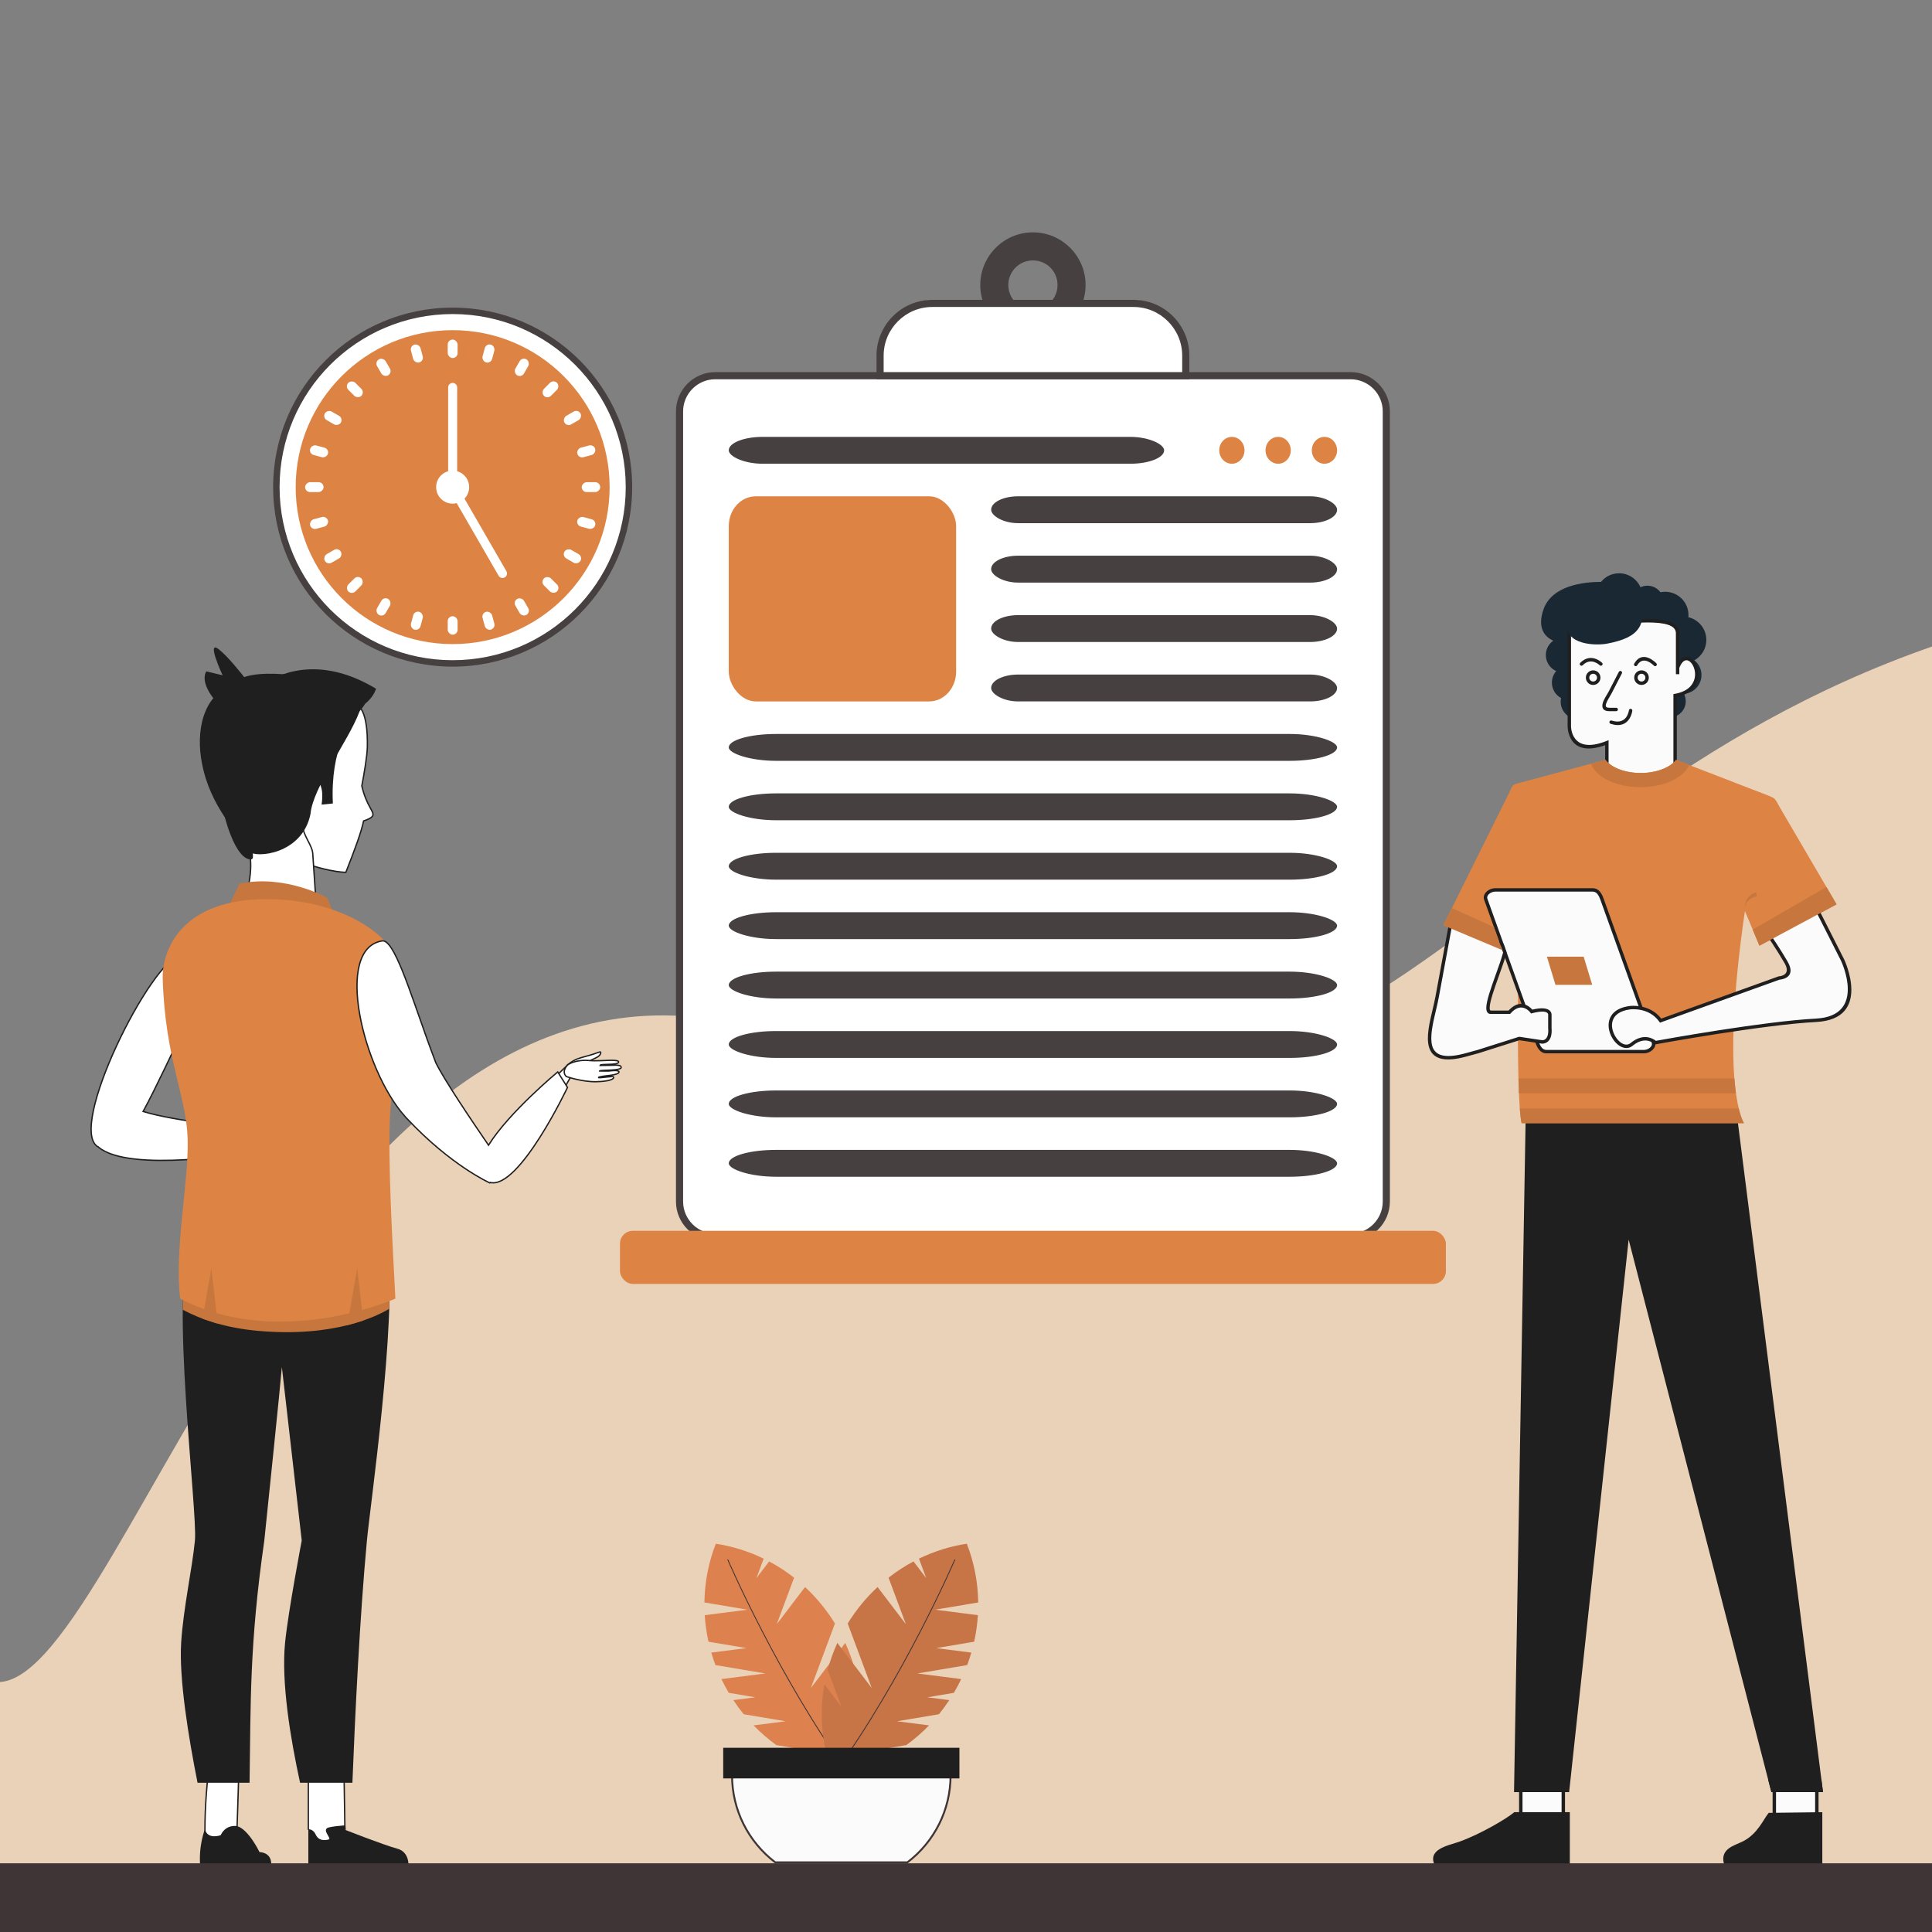 <?xml version="1.0" encoding="UTF-8"?>
<!DOCTYPE svg PUBLIC "-//W3C//DTD SVG 1.1//EN" "http://www.w3.org/Graphics/SVG/1.1/DTD/svg11.dtd">
<!-- Creator: CorelDRAW -->
<svg xmlns="http://www.w3.org/2000/svg" xml:space="preserve" width="10in" height="10in" version="1.1" style="shape-rendering:geometricPrecision; text-rendering:geometricPrecision; image-rendering:optimizeQuality; fill-rule:evenodd; clip-rule:evenodd"
viewBox="0 0 10000 10000"
 xmlns:xlink="http://www.w3.org/1999/xlink"
 xmlns:xodm="http://www.corel.com/coreldraw/odm/2003">
 <rect x="0" y="0" width="10000" height="10000" fill="#808080" stroke="none"/>
 <defs>
  <style type="text/css">
   <![CDATA[
    .str0 {stroke:#201F1F;stroke-width:6.94;stroke-miterlimit:2.613}
    .fil0 {fill:none}
    .fil5 {fill:#192832}
    .fil4 {fill:#201F1F}
    .fil9 {fill:#3F3436}
    .fil15 {fill:#464041}
    .fil10 {fill:#C77447}
    .fil7 {fill:#C7773D}
    .fil8 {fill:#DD814F}
    .fil6 {fill:#DD8444}
    .fil14 {fill:#E2E6F4}
    .fil1 {fill:#EAD2B8}
    .fil2 {fill:#FBFBFB}
    .fil12 {fill:white}
    .fil3 {fill:#201F1F;fill-rule:nonzero}
    .fil11 {fill:#3F3436;fill-rule:nonzero}
    .fil13 {fill:#464041;fill-rule:nonzero}
   ]]>
  </style>
 </defs>
 <g id="Layer_x0020_1">
  <g id="_992192576">
   <rect class="fil0" width="10000" height="10000"/>
   <g>
    <path class="fil1" d="M10000 3346.48c-2523.22,880.69 -2889.82,3053.44 -5982.56,2010.64 -2345.89,-790.98 -3348.21,3304.32 -4017.44,3349.04l0 1293.84 10000 0 0 -6653.52z"/>
    <rect class="fil2" x="9183.86" y="9239.23" width="220.05" height="156.75"/>
    <path class="fil3" d="M9403.91 9404.83l-220.05 0 -8.86 0 0 -8.86 0 -156.75 0 -8.86 8.86 0 220.05 0 8.86 0 0 8.86 0 156.75 0 8.86 -8.86 0zm-211.19 -17.72l202.33 0 0 -139.04 -202.33 0 0 139.04z"/>
    <rect class="fil2" x="7871.59" y="9249.53" width="220.05" height="156.75"/>
    <path class="fil3" d="M8091.64 9415.14l-220.05 0 -8.86 0 0 -8.86 0 -156.75 0 -8.86 8.86 0 220.05 0 8.86 0 0 8.86 0 156.75 0 8.86 -8.86 0zm-211.2 -17.72l202.34 0 0 -139.04 -202.34 0 0 139.04z"/>
    <polygon class="fil4" points="7836.6,9275.95 7898.58,5681.13 8978.8,5681.13 9435.84,9275.95 9168.72,9275.95 8429.83,6416.04 8121.85,9275.95 "/>
    <polygon class="fil4" points="9427.58,9210.96 9435.84,9275.95 9168.72,9275.95 9151.93,9210.96 "/>
    <path class="fil5" d="M8286.88 3011.83c22.13,-27.18 55.86,-44.55 93.65,-44.55 49.46,0 91.96,29.76 110.61,72.34 10.89,-5.17 23.08,-8.07 35.94,-8.07 27.56,0 52.02,13.3 67.31,33.83 7.88,-1.62 16.04,-2.47 24.41,-2.47 66.65,0 120.7,54.04 120.7,120.7 0,3.72 -0.18,7.41 -0.51,11.04 53.3,12.53 92.99,60.38 92.99,117.5 0,45.38 -25.06,84.91 -62.08,105.52 22.53,17.8 36.99,45.36 36.99,76.3 0,51.57 -40.16,93.74 -90.91,96.98 6,11.56 9.4,24.69 9.4,38.61 0,46.31 -37.54,83.86 -83.86,83.86 -17.11,0 -33.03,-5.14 -46.3,-13.94 -1.3,37.42 -24.64,67.23 -53.23,67.23 -5.33,0 -10.48,-1.04 -15.33,-2.96 -13.99,32.19 -46.07,54.69 -83.41,54.69 -40.05,0 -74.06,-25.9 -86.17,-61.87 -16.35,24.09 -43.97,39.93 -75.28,39.93 -45.35,0 -82.94,-33.2 -89.79,-76.62 -7.37,1.93 -15.09,2.95 -23.06,2.95 -50.21,0 -90.91,-40.7 -90.91,-90.91 0,-6.48 0.68,-12.8 1.97,-18.89 -28.26,-15.42 -47.43,-45.4 -47.43,-79.86 0,-22.84 8.43,-43.71 22.33,-59.68 -31.65,-14.22 -53.68,-46.02 -53.68,-82.96 0,-30.74 15.26,-57.93 38.63,-74.38 -47.85,-21.46 -82.53,-69.16 -51.18,-160.74 43.16,-126.07 209.73,-143.51 298.23,-143.55z"/>
    <path class="fil2" d="M8670.43 3996.73l0 -396.7c210.83,-37.49 70.06,-295.4 12.85,-144.55l0 34.22 0 -212.5c0,-122.34 -402.92,-32.12 -560.53,-32.12l0 513.94c0,0 -1.6,162.21 194.33,85.12l0 162.59 353.35 -10.01z"/>
    <path class="fil3" d="M8661.57 4040.04l0 -440 0 -7.41 7.33 -1.31c64.85,-11.53 94.1,-44.66 102.24,-79.08 5.87,-24.87 1.02,-50.43 -9.27,-69 -9.45,-17.08 -23.22,-27.93 -36.49,-25.5 -11.41,2.09 -23.29,13.81 -33.26,39.33l0 32.64 -17.72 0 0 -34.22 0 -178.28c0,-42.61 -62.01,-55.31 -145.72,-55.31 -70.65,0 -155.91,9.36 -234.08,17.94 -62.39,6.85 -120.33,13.21 -163.01,14.02l0 505.18c0,0.42 -1.5,149.19 182.26,76.89l12.07 -4.75 0 12.98 0 205.4 335.63 -9.51zm17.71 -432.7l0 441.28 0 8.58 -8.61 0.24 -353.35 10.01 -9.1 0.26 0 -9.08 0 -201.72c-195.93,70.47 -194.33,-97.39 -194.33,-97.87l0 -513.95 0 -8.86 8.86 0c42.8,0 103.87,-6.7 170,-13.96 78.81,-8.64 164.76,-18.08 235.95,-18.08 93.89,0 163.44,16.76 163.44,73.02l0 143.32c9.32,-11.91 19.65,-18.24 30.08,-20.15 21.42,-3.93 42.06,10.73 55.09,34.28 12.21,22.05 17.99,52.28 11.07,81.59 -9.27,39.2 -40.78,76.81 -109.08,91.08z"/>
    <path class="fil5" d="M8503.72 3097.92c0,0 -312.91,-66.02 -378.59,86.65 -65.69,152.66 128.42,158.98 191.86,147.16 179.09,-33.35 196.6,-100.44 186.74,-233.81z"/>
    <path class="fil6" d="M9026.85 5813.63c0,0 -128.31,-183.72 4.78,-1098.01l75.22 179.38 399.28 -214.1 -293.08 -500.73c-28.02,-47.89 -17.67,-45.87 -68.81,-65.63l-469.15 -181.26c-31.2,39.91 -101.27,67.74 -182.73,67.74 -81.61,0 -151.79,-27.93 -182.91,-67.96l-433.13 116.06c-55.91,14.95 -42.47,9.31 -68.04,60.82l-337.61 679.46 329.84 138.88 63.65 -219.89c0,0 -23.15,949.01 11.57,1105.24l1151.1 0z"/>
    <path class="fil7" d="M9089.87 4618.93c-0.22,0.03 -65.31,10.38 -58.25,96.7l0 0 0 0c-5.45,-66.6 61.34,-75.71 61.49,-75.73l-3.24 -20.96z"/>
    <path class="fil7" d="M8743.44 3959.69l-68.35 -26.41c-31.19,39.91 -101.27,67.74 -182.73,67.74 -81.61,0 -151.8,-27.93 -182.91,-67.96l-74.43 19.94c24.03,69.28 129.3,121.46 255.52,121.46 122.12,0 224.61,-48.84 252.91,-114.76z"/>
    <path class="fil2" d="M7738.74 4606.21l504.96 0c26.63,0 39.44,23.4 48.42,48.43l265.64 740.16c8.98,25.03 -21.83,48.43 -48.42,48.43l-504.96 0c-26.59,0 -39.44,-23.36 -48.43,-48.43l-265.64 -740.16c-8.99,-25.07 21.79,-48.43 48.43,-48.43z"/>
    <path class="fil3" d="M7738.74 4597.35l504.96 0c16.28,0 28.29,7.09 37.54,17.94 8.48,9.95 14.39,22.99 19.19,36.36l265.63 740.16c1.46,4.07 2.15,8.07 2.15,11.94 0,10.33 -4.62,19.9 -11.91,27.74 -6.77,7.28 -16.01,13.16 -25.89,16.71 -6.89,2.47 -14.12,3.86 -21.07,3.86l-504.96 0c-16.26,0 -28.26,-7.07 -37.52,-17.93 -8.48,-9.94 -14.41,-22.98 -19.2,-36.38l-265.64 -740.16 -0.03 0c-1.44,-4.04 -2.12,-8.04 -2.12,-11.97 0,-10.34 4.61,-19.9 11.9,-27.74 6.77,-7.29 15.99,-13.15 25.88,-16.69 6.9,-2.47 14.14,-3.86 21.1,-3.86zm504.96 17.72l-504.96 0c-5.04,0 -10.23,0.99 -15.15,2.75 -7.28,2.61 -14.02,6.86 -18.9,12.12 -4.35,4.69 -7.11,10.14 -7.11,15.7 0,1.96 0.34,3.98 1.07,6.02l-0.03 0.01 265.63 740.15c4.18,11.67 9.19,22.85 16.02,30.84 6.04,7.08 13.77,11.7 24.11,11.7l504.96 0c5.02,0 10.2,-0.99 15.11,-2.75 7.28,-2.61 14.02,-6.88 18.91,-12.14 4.37,-4.7 7.13,-10.15 7.13,-15.7 0,-2.01 -0.33,-4.03 -1.04,-6l-265.64 -740.16c-4.18,-11.64 -9.18,-22.83 -16,-30.83 -6.04,-7.09 -13.77,-11.71 -24.12,-11.71z"/>
    <path class="fil2" d="M7863.83 5375.14l118.47 17.94c0,0 46.12,3.65 39.79,-72.31l0 -68.72c0,0 3.62,-41.6 -94.03,-16.27 0,0 -50.63,-70.53 -115.73,3.62l-95.84 0c-50.47,0 43.3,-199.17 72.74,-309.15l-14.82 -41.3 -262.27 -126.98 -73.93 399.86c-26.32,142.3 -124.57,373.63 149.88,298.15 22.33,-6.14 42.85,-11.74 61.63,-16.83 8.8,-2.38 214.08,-68.03 214.1,-68.02z"/>
    <path class="fil3" d="M7865.15 5366.39l118.09 17.89c3.12,0.11 35.24,-0.29 30.04,-62.77l-0.04 -0.73 0 -68.72 0.04 -0.38c0,-0.08 2.87,-29.62 -83,-7.35l-5.78 1.5 -3.56 -4.82c-0.12,-0.17 -44.2,-61.58 -101.96,4.2l-2.67 3.05 -3.97 0 -95.84 0c-16.63,0 -23.51,-11.69 -23.51,-31.58 0,-35.45 24.31,-103.3 48.57,-171.01l0.03 0c14.66,-40.92 29.3,-81.8 38.41,-115.08l-12.65 -35.24 -248.61 -120.37 -71.82 388.45c-3.92,21.22 -9.24,43.63 -14.69,66.69 -15.44,65.25 -32.16,135.88 -19.31,182.6 12.91,46.94 58.48,70.23 172.89,38.77l32.15 -8.81 0 -0.04 29.48 -8.02c8.05,-2.18 159.1,-50.43 202.27,-64.22l11.49 -3.67 3.98 -0.35zm115.84 35.45l-116.51 -17.65 -9.48 3.02c-43.57,13.92 -195.94,62.6 -202.96,64.5l-29.49 8.02 -0.01 -0.04 -32.14 8.81c-127.28,35 -178.89,5.78 -194.54,-51.15 -14.07,-51.13 3.18,-123.95 19.11,-191.24 5.5,-23.24 10.85,-45.84 14.55,-65.86l73.93 -399.86 2.11 -11.4 10.41 5.04 262.27 126.98 4.46 4.98 14.82 41.3 0.24 5.26c-9.07,33.88 -24.33,76.46 -39.59,119.07l0.02 0.01c-23.73,66.26 -47.52,132.65 -47.52,165.06 0,8.73 1.69,13.87 5.8,13.87l91.95 0c60.22,-65.56 109.21,-20.26 122.91,-4.69 98.65,-23.93 99.72,21.53 99.57,26.2l0.02 0 0 68.49c6.94,85.8 -49.18,81.37 -49.33,81.36l-0.62 -0.07z"/>
    <polygon class="fil7" points="7515.05,4700.11 7470.68,4789.4 7775.35,4917.68 7732.46,4798.19 "/>
    <polygon class="fil7" points="8006.79,4951.74 8197.02,4951.74 8241.29,5097.69 8051.07,5097.69 "/>
    <path class="fil2" d="M9396.43 4691.45l141.05 278.48c0,0 141.04,296.57 -137.44,311.04 -278.48,14.47 -831.83,115.73 -831.83,115.73 0,0 -50.63,-50.63 -122.96,9.05 -72.33,59.67 -202.54,-164.56 -9.04,-189.88 0,0 101.27,-14.47 159.13,66.91l613.03 -220.62c0,0 81.37,-3.62 36.16,-81.37 -45.2,-77.76 -95.84,-150.09 -95.84,-150.09l247.74 -139.24z"/>
    <path class="fil3" d="M9404.31 4687.48l141.05 278.48 0.14 0.24c0.41,0.88 146.69,308.44 -145.02,323.59 -277.96,14.44 -829.11,115.31 -830.69,115.59l-4.46 0.82 -3.25 -3.14c-0.13,-0.12 -45.06,-45.1 -111.24,9.49 -21.82,18 -47.6,14.7 -70.27,-0.81 -18.32,-12.54 -34.59,-33.37 -44.44,-57.01 -9.93,-23.8 -13.48,-50.68 -6.31,-75.16 10.17,-34.69 41.29,-64.1 105.24,-72.46l0.07 -0.03c0.3,-0.04 101.86,-14.54 163.38,65.18l606.87 -218.41 2.59 -0.52c0.18,-0 66.78,-2.97 28.9,-68.12 -45.09,-77.56 -95.28,-149.27 -95.42,-149.47l-5.59 -7.98 8.5 -4.78 247.73 -139.24 8.04 -4.51 4.17 8.25zm125.15 286.19l-136.74 -269.98 -231.26 129.98c14.37,20.95 54.31,80.09 90.71,142.7 48.8,83.92 -30.29,93.56 -41.99,94.52l-611.87 220.2 -6.29 2.27 -3.88 -5.45c-54.73,-76.96 -150.59,-63.28 -150.87,-63.24l-0.01 -0.02c-55.54,7.28 -82.18,31.48 -90.49,59.86 -5.95,20.33 -2.81,43.07 5.69,63.47 8.57,20.55 22.51,38.53 38.08,49.19 16.3,11.16 34.42,13.9 49.09,1.79 67.06,-55.32 117.73,-22.5 131.16,-11.67 51.16,-9.28 563.53,-101.34 828.79,-115.12 265.23,-13.78 130.24,-297.67 129.86,-298.48l0.02 -0.01z"/>
    <polygon class="fil7" points="9071.8,4811.43 9106.85,4895 9506.13,4680.9 9453.53,4591.04 "/>
    <path class="fil7" d="M8985.33 5658.85c-3.12,-22.47 -5.92,-47.92 -8.2,-76.64l-1117.65 0c0.7,27.08 1.54,52.74 2.53,76.64l1123.32 0z"/>
    <path class="fil7" d="M9026.85 5813.63c0,0 -13.49,-19.37 -27.19,-76.63l-1133.27 0c2.51,33.39 5.59,59.69 9.35,76.63l1151.1 0z"/>
    <path class="fil4" d="M8125.36 9379.86l0 283.33 -695.06 0c-51.12,-92.95 66.28,-110.04 126.37,-131.77 107.39,-38.86 243.92,-119.27 281.19,-151.56l287.5 0z"/>
    <path class="fil4" d="M9432.22 9379.86l0 283.33 -503.61 0c-37.04,-92.95 48.03,-110.04 91.56,-131.77 77.81,-38.85 107.56,-115.81 134.57,-148.1l277.48 -3.46z"/>
    <path class="fil3" d="M8560.48 3445.38c3.34,3.55 8.93,3.72 12.48,0.37 3.55,-3.34 3.72,-8.93 0.38,-12.48 -0.19,-0.2 -70.42,-75.01 -114.67,1.63 -2.44,4.22 -1,9.63 3.22,12.07 4.22,2.44 9.63,1 12.07,-3.22 32.36,-56.04 86.37,1.46 86.52,1.63z"/>
    <path class="fil3" d="M8280.07 3443.36c3.51,3.38 9.11,3.27 12.48,-0.24 3.38,-3.52 3.28,-9.11 -0.24,-12.49 -0.16,-0.15 -56.44,-56.43 -112.97,0.11 -3.46,3.46 -3.46,9.06 0,12.52 3.45,3.46 9.06,3.46 12.52,0 44.04,-44.04 88.09,-0.02 88.21,0.11z"/>
    <path class="fil3" d="M8246.13 3487.37c-5.56,0 -10.6,2.24 -14.22,5.86l0 0 0.02 0.02 -0.4 0.37c-3.39,3.6 -5.48,8.47 -5.48,13.83 0,5.57 2.24,10.61 5.86,14.23l0.02 -0.02 0 0 0.08 0.08c3.61,3.58 8.62,5.8 14.12,5.8 5.56,0 10.58,-2.25 14.21,-5.88 3.63,-3.63 5.88,-8.66 5.88,-14.21 0,-5.55 -2.25,-10.58 -5.88,-14.2l-0.35 -0.37c-3.59,-3.42 -8.48,-5.51 -13.87,-5.51zm-20.46 -0.38l-6.23 -6.26c6.84,-6.83 16.29,-11.07 26.69,-11.07 10.15,0 19.4,4.04 26.2,10.58l0.54 0.49c6.84,6.84 11.08,16.3 11.08,26.72 0,10.43 -4.24,19.89 -11.08,26.73 -6.84,6.84 -16.3,11.08 -26.73,11.08 -10.3,0 -19.65,-4.14 -26.47,-10.83l-0.26 -0.25 6.26 -6.26 -6.26 6.23c-6.83,-6.84 -11.07,-16.3 -11.07,-26.7 0,-10.14 4.03,-19.36 10.56,-26.16l0.52 -0.57 6.26 6.26z"/>
    <path class="fil3" d="M8394.81 3485.67c2.23,-4.33 0.53,-9.67 -3.81,-11.9 -4.33,-2.23 -9.67,-0.53 -11.9,3.81l-53.53 103.66c-1.85,3.57 -4.61,8.17 -7.7,13.31l-0.02 -0.01 -0 0.01 -0 -0.01 -0.19 0.33c-10.35,17.2 -24.02,40.04 -24.02,57.89 0,16.61 9.35,28.32 36.66,28.32l35.09 0c4.89,0 8.86,-3.97 8.86,-8.86 0,-4.89 -3.97,-8.86 -8.86,-8.86l-35.09 0c-14.11,0 -18.94,-4.39 -18.94,-10.6 0,-13.01 12.22,-33.4 21.47,-48.78l0.2 -0.31 -7.59 -4.56 7.57 4.53c3.3,-5.47 6.24,-10.37 8.27,-14.3l53.53 -103.66z"/>
    <path class="fil3" d="M8448.81 3678.76c0.59,-4.85 -2.86,-9.26 -7.71,-9.85 -4.85,-0.59 -9.26,2.86 -9.85,7.71 -0.03,0.22 -9.05,79.06 -89.54,52.87 -4.65,-1.51 -9.64,1.03 -11.14,5.67 -1.51,4.64 1.03,9.63 5.67,11.14 101.07,32.89 112.54,-67.26 112.57,-67.55z"/>
    <path class="fil3" d="M8496.44 3487.37c-5.56,0 -10.6,2.24 -14.22,5.86l0 0 0.01 0.02 -0.39 0.37c-3.39,3.6 -5.48,8.47 -5.48,13.83 0,5.57 2.24,10.61 5.86,14.23l0.01 -0.02 0.01 0 0.08 0.08c3.61,3.58 8.62,5.8 14.12,5.8 5.56,0 10.58,-2.25 14.21,-5.88 3.63,-3.63 5.88,-8.66 5.88,-14.21 0,-5.55 -2.25,-10.58 -5.88,-14.2l-0.35 -0.37c-3.6,-3.42 -8.48,-5.51 -13.87,-5.51zm-20.46 -0.38l-6.23 -6.26c6.84,-6.83 16.29,-11.07 26.69,-11.07 10.15,0 19.4,4.04 26.2,10.58l0.53 0.49c6.84,6.84 11.08,16.3 11.08,26.72 0,10.43 -4.24,19.89 -11.08,26.73 -6.84,6.84 -16.3,11.08 -26.73,11.08 -10.3,0 -19.65,-4.14 -26.47,-10.83l-0.26 -0.25 6.26 -6.26 -6.26 6.23c-6.83,-6.84 -11.07,-16.3 -11.07,-26.7 0,-10.14 4.03,-19.36 10.56,-26.16l0.52 -0.57 6.26 6.26z"/>
    <path class="fil8" d="M3705.08 7990.29c85.38,12.94 168.96,39.01 247.66,77.3l-37.52 100.59 65.72 -86.24c45.08,23.98 88.38,52.07 129.28,84.08l-89.76 240.65 146.52 -192.25c58.48,54.26 110.75,117.4 154.67,188.79l-124.65 334.2 178.17 -233.78c20.8,45.63 37.47,92.21 50.13,139.25l-71.4 191.42 88.26 -115.81c28.55,160.57 11.86,323.46 -45.42,469.77 -111.58,-16.91 -220.09,-56.25 -318.62,-115.97l100.05 -12.84 -159.96 -26.9c-41.66,-30.15 -81.09,-64.22 -117.67,-102.03l165.65 -21.26 -216.88 -36.46c-18.87,-23.2 -36.75,-47.54 -53.55,-73.01l113.85 -14.61 -137.44 -23.11c-1.74,-2.94 -3.47,-5.91 -5.19,-8.88 -11.85,-20.52 -22.78,-41.3 -32.84,-62.3l226.82 -29.11 -257.76 -43.34c-8.05,-21.38 -15.22,-42.92 -21.54,-64.57l181.88 -23.34 -196.38 -33.02c-10.16,-45.64 -16.61,-91.59 -19.46,-137.41l221.08 -28.37 -222.71 -37.45c1.32,-104.92 21.43,-208.04 59,-304.02z"/>
    <path class="fil9" d="M4397.7 9185.78c-0.32,0.83 -0.64,1.66 -0.96,2.49 -1.04,-0.16 -2.07,-0.32 -3.11,-0.48 -366.13,-503.81 -628.27,-1113.17 -629.03,-1114.93l4.12 -1.79c0.76,1.77 262.93,611.19 628.99,1114.71z"/>
    <path class="fil10" d="M5004.19 7990.29c-85.38,12.94 -168.96,39.01 -247.66,77.3l37.52 100.59 -65.72 -86.24c-45.08,23.98 -88.38,52.07 -129.28,84.08l89.76 240.65 -146.52 -192.25c-58.48,54.26 -110.75,117.4 -154.67,188.79l124.66 334.2 -178.17 -233.78c-20.8,45.63 -37.46,92.21 -50.13,139.25l71.4 191.42 -88.26 -115.81c-28.55,160.57 -11.86,323.46 45.42,469.77 111.57,-16.91 220.09,-56.25 318.62,-115.97l-100.05 -12.84 159.96 -26.9c41.67,-30.15 81.09,-64.22 117.67,-102.03l-165.66 -21.26 216.88 -36.46c18.87,-23.2 36.76,-47.54 53.55,-73.01l-113.85 -14.61 137.44 -23.11c1.74,-2.94 3.48,-5.91 5.19,-8.88 11.85,-20.52 22.78,-41.3 32.84,-62.3l-226.81 -29.11 257.75 -43.34c8.05,-21.38 15.22,-42.92 21.54,-64.57l-181.89 -23.34 196.38 -33.02c10.16,-45.64 16.61,-91.59 19.46,-137.41l-221.08 -28.37 222.72 -37.45c-1.33,-104.92 -21.43,-208.04 -59,-304.02z"/>
    <path class="fil9" d="M4311.57 9185.78c0.32,0.83 0.64,1.66 0.96,2.49 1.04,-0.16 2.07,-0.32 3.11,-0.48 366.14,-503.81 628.27,-1113.17 629.04,-1114.93l-4.12 -1.79c-0.77,1.77 -262.93,611.19 -628.99,1114.71z"/>
    <path class="fil2" d="M4907.7 9070.54c8.15,38.22 12.48,77.87 12.48,118.52 0,183.81 -87.71,347.11 -223.54,450.41l-684.02 0c-135.83,-103.3 -223.54,-266.6 -223.54,-450.41 0,-40.66 4.33,-80.3 12.48,-118.52l1106.13 0z"/>
    <path class="fil11" d="M4912.55 9069.51c4.14,19.41 7.31,39.24 9.43,59.42 2.09,19.85 3.17,39.92 3.17,60.14 0,90.93 -21.3,176.91 -59.17,253.22 -39.32,79.23 -96.53,148.03 -166.35,201.13l-2.99 1.03 -684.01 0 -2.99 -1.03c-69.81,-53.1 -127.03,-121.9 -166.35,-201.13 -37.87,-76.31 -59.17,-162.29 -59.17,-253.22 0,-20.22 1.07,-40.29 3.17,-60.14 2.12,-20.18 5.29,-40 9.43,-59.42l0.84 -3.94 4.01 0 1106.12 0 4.01 0 0.84 3.94zm-0.42 60.43c-1.94,-18.38 -4.78,-36.54 -8.46,-54.43l-1098.07 0c-3.68,17.88 -6.52,36.05 -8.45,54.43 -2.04,19.33 -3.09,39.07 -3.09,59.13 0,89.39 20.92,173.88 58.12,248.83 38.39,77.36 94.13,144.59 162.1,196.61l680.72 0c67.97,-52.02 123.7,-119.25 162.1,-196.61 37.2,-74.96 58.11,-159.44 58.11,-248.83 0,-20.06 -1.05,-39.8 -3.08,-59.13z"/>
    <polygon class="fil4" points="4965.94,9205.02 3743.33,9205.02 3743.33,9046.45 4965.94,9046.45 "/>
    <rect class="fil12" x="3517.27" y="1944.61" width="3658.26" height="4459.32" rx="184.77" ry="130.65"/>
    <path class="fil13" d="M3702.04 1926.13l3288.72 0c55.91,0 106.73,22.86 143.56,59.69 36.83,36.83 59.69,87.65 59.69,143.56l0 4089.79c0,55.91 -22.86,106.73 -59.69,143.56 -36.83,36.83 -87.65,59.69 -143.56,59.69l-3288.72 0c-55.91,0 -106.73,-22.86 -143.56,-59.69 -36.83,-36.83 -59.69,-87.65 -59.69,-143.56l0 -4089.79c0,-55.91 22.86,-106.73 59.69,-143.56 36.83,-36.83 87.65,-59.69 143.56,-59.69zm3288.72 36.96l-3288.72 0c-45.72,0 -87.29,18.71 -117.43,48.85 -30.15,30.15 -48.86,71.72 -48.86,117.43l0 4089.79c0,45.72 18.71,87.28 48.86,117.43 30.15,30.15 71.72,48.86 117.43,48.86l3288.72 0c45.71,0 87.29,-18.71 117.43,-48.86 30.14,-30.14 48.86,-71.71 48.86,-117.43l0 -4089.79c0,-45.72 -18.72,-87.3 -48.86,-117.43 -30.15,-30.15 -71.72,-48.85 -117.43,-48.85z"/>
    <path class="fil13" d="M5346.4 1202.61c74.93,0 142.98,30.5 192.43,79.84l0.14 0.15 0.15 0.14c49.35,49.46 79.85,117.51 79.85,192.44 0,75.05 -30.52,143.11 -79.84,192.44l0 0.28c-49.32,49.32 -117.47,79.83 -192.72,79.83 -74.94,0 -142.98,-30.5 -192.44,-79.84l-0.14 -0.15 -0.15 -0.14c-49.35,-49.47 -79.84,-117.52 -79.84,-192.43 0,-74.94 30.5,-142.99 79.84,-192.44l0.15 -0.14 0.14 -0.15c49.46,-49.34 117.5,-79.84 192.44,-79.84zm90.01 182.27c-22.85,-22.85 -54.67,-36.99 -90.01,-36.99 -35.35,0 -67.17,14.15 -90.02,36.99l-0.28 0.28c-22.85,22.85 -37,54.67 -37,90.02 0,35.34 14.15,67.16 37,90.01l0.28 0.28c22.85,22.85 54.67,36.99 90.02,36.99 35.17,0 67,-14.25 90.02,-37.27l0.14 0.14c22.94,-23.02 37.13,-54.88 37.13,-90.15 0,-35.35 -14.15,-67.17 -36.99,-90.02l-0.28 -0.28z"/>
    <path class="fil12" d="M4555.3 1927.72l1582.19 0 0 -104.02c0,-148.61 -121.58,-270.18 -270.18,-270.18l-1041.83 0c-148.6,0 -270.18,121.57 -270.18,270.18l0 104.02z"/>
    <path class="fil13" d="M4573.78 1926.13l1545.24 0 0 -85.54c0,-69.2 -28.33,-132.13 -73.95,-177.75 -45.62,-45.62 -108.55,-73.94 -177.75,-73.94l-1041.83 0c-69.21,0 -132.13,28.32 -177.76,73.94 -45.62,45.62 -73.95,108.55 -73.95,177.75l0 85.54zm1563.71 36.96l-1582.19 0 -18.48 0 0 -18.48 0 -104.02c0,-79.4 32.47,-151.57 84.78,-203.88 52.31,-52.31 124.48,-84.78 203.88,-84.78l1041.83 0c79.4,0 151.57,32.47 203.88,84.78 52.31,52.31 84.78,124.48 84.78,203.88l0 104.02 0 18.48 -18.48 0z"/>
    <rect class="fil6" x="3772.07" y="2568.82" width="1176.82" height="1061.72" rx="139.47" ry="154.43"/>
    <rect class="fil14" x="5130.21" y="2876.36" width="1790.52" height="139.07" rx="139.47" ry="213.95"/>
    <rect class="fil15" x="5130.21" y="3183.91" width="1790.52" height="139.07" rx="139.47" ry="213.95"/>
    <rect class="fil15" x="5130.21" y="3491.46" width="1790.52" height="139.07" rx="139.47" ry="213.95"/>
    <rect class="fil15" x="3772.07" y="3799.01" width="3148.65" height="139.07" rx="245.26" ry="213.95"/>
    <rect class="fil15" x="3772.07" y="4106.53" width="3148.65" height="139.07" rx="245.26" ry="213.95"/>
    <rect class="fil15" x="3772.07" y="4414.07" width="3148.65" height="139.07" rx="245.26" ry="213.95"/>
    <rect class="fil15" x="3772.07" y="4721.61" width="3148.65" height="139.07" rx="245.26" ry="213.95"/>
    <rect class="fil15" x="3772.07" y="5029.15" width="3148.65" height="139.07" rx="245.26" ry="213.95"/>
    <rect class="fil15" x="3772.07" y="5336.68" width="3148.65" height="139.07" rx="245.26" ry="213.95"/>
    <rect class="fil15" x="3772.07" y="5644.22" width="3148.65" height="139.07" rx="245.26" ry="213.95"/>
    <rect class="fil15" x="3772.07" y="5951.76" width="3148.65" height="139.07" rx="245.26" ry="213.95"/>
    <rect class="fil15" x="5130.21" y="2876.36" width="1790.52" height="139.07" rx="139.47" ry="213.95"/>
    <rect class="fil15" x="5130.21" y="2568.81" width="1790.52" height="139.07" rx="139.47" ry="213.95"/>
    <rect class="fil15" x="3772.07" y="2261.27" width="2253.46" height="139.07" rx="175.53" ry="213.95"/>
    <ellipse class="fil6" cx="6855.32" cy="2330.8" rx="65.41" ry="69.53"/>
    <ellipse class="fil6" cx="6615.73" cy="2330.8" rx="65.41" ry="69.53"/>
    <ellipse class="fil6" cx="6376.13" cy="2330.8" rx="65.41" ry="69.53"/>
    <polygon class="fil12 str0" points="2860.21,5587.47 2938.66,5511.58 2965.62,5553.2 2906.88,5656.67 "/>
    <path class="fil12 str0" d="M2938.66 5511.58c0,0 18.76,-18.46 49.06,-30.3 23.99,-9.39 56.82,-15.92 87.54,-26.47 17.91,-6.15 30.67,-11.52 32.89,-10.04 3.83,2.47 1.1,20.14 -25.45,31.43 -26.54,11.23 -54.27,30.2 -54.27,30.2l-89.76 5.18z"/>
    <path class="fil12 str0" d="M2931.26 5572.16c0,0 80.87,27.98 153.37,26.74 72.56,-1.3 92.51,-14.48 91.85,-22.19 -0.65,-7.67 -13.7,-3.48 -38.12,-1.67 -20.17,1.52 -40.77,5.35 -40.48,1.79 0.28,-3.57 41.76,-9.06 48.89,-9.51 7.14,-0.44 56.61,-5.86 57.1,-18.2 0.45,-11.78 -34.86,-7.66 -54.11,-5.3l-47.03 -0.27c0.62,-3.6 43.44,-4.18 50.63,-4.54 7.23,-0.38 60.11,-1.52 61.64,-12.89 1.53,-11.37 -10.53,-14.46 -55.82,-12.16l-53.84 0.72c0.76,-10.15 93.73,0.56 96.59,-17.13 1.42,-8.89 -19.55,-9.6 -47.04,-9.27 -28.13,0.43 -75.25,3.91 -99.29,1.41 -77.91,-8.05 -116.87,21.87 -116.87,21.87 0,0 -35.53,32.82 -7.49,60.59z"/>
    <path class="fil12 str0" d="M1517.71 5950.62l0.76 -3.46c-6.75,-1.67 -11.42,-2.81 -11.58,-1.93 -0.43,2.37 4.59,3.74 10.82,5.39zm-1008.08 -13.28c160.09,135.5 772.06,29.26 772.06,29.26l-0.87 -25.11 89.86 -17.96c36.44,27.65 160.72,63.74 168.12,46.06 5.09,-12.16 -9.95,-16.02 -21.09,-18.96l0.76 -3.46c17.38,4.28 48.59,12.06 52.08,-2.26 5.89,-24.18 -57.4,-23.35 -56.61,-28.17 0.19,-1.17 4.53,-0.46 10.98,0.9l-0.45 2.09 0.45 -2.09c20.11,4.22 60.73,14.76 59.52,-5.37 -0.78,-12.98 -36.91,-15.4 -54.34,-18.4l1 -4.55c18.59,1.88 55.7,9.33 52.19,-11.76 -3.05,-18.31 -71.66,-7.36 -119.32,-30.14 -41.11,-19.73 48.85,-44.09 23.41,-73.42 -5.36,-6.13 -20.64,6.38 -45.03,26.26 -19.95,16.25 -47.98,25.1 -80.09,53.85l-84.53 -1.33 -0.43 -12.57c0,0 -373.65,-36.25 -536.56,-87.26 35.27,-64.31 72.45,-141.28 113.56,-225.88 142.69,-293.79 265.02,-593.33 79.87,-580.18 -145.47,10.42 -594.77,902.41 -424.54,990.47zm1021.47 -48.03c-5.71,-0.57 -9.67,-0.63 -10.17,0.83 -0.54,1.6 3.24,2.69 9.18,3.72l1 -4.55z"/>
    <path class="fil12 str0" d="M1595.91 9471.15l0 -559.8 180.37 -6.74 8.72 546.77 1.44 19.72 -1.44 -19.7c-27.08,2.1 -62.95,5.65 -83.36,10.94 -35.77,9.27 26.52,55.65 0,62.27 -26.5,6.62 -55.63,5.31 -71.54,-29 -8.72,-18.85 -23.02,-23.83 -34.19,-24.48z"/>
    <path class="fil12 str0" d="M1109.73 8907.72c0,0 -49.99,329.33 -48.96,564.57 1.02,235.23 166.39,-20.15 166.39,-20.15 0,0 18.19,-490.56 10.74,-577.72 -7.45,-87.16 -128.16,33.3 -128.16,33.3z"/>
    <path class="fil4" d="M1066.5 6210.95c0,0 898.27,-146.22 941.97,248.4 43.69,394.62 -91.61,1326.31 -109.29,1514.39 -37.25,397.27 -61.86,917.08 -75.15,1253.66l-270.86 0c-49.57,-226.91 -98.31,-519.86 -77.48,-726.45 16.37,-162.13 86.11,-527.21 86.11,-527.21l-102.83 -897.64c-9.88,115.88 -70.28,699.05 -90.89,897.64 -77.26,539.02 -70.04,839.34 -76.31,1253.66l-269.27 0c-47.08,-236.06 -96.62,-539.86 -84.69,-726.45 11.31,-177.65 56.44,-378.47 71.17,-527.21 14.73,-148.77 -132.22,-1298.62 -21.89,-1535.18 79.42,-227.62 79.44,-227.62 79.42,-227.62z"/>
    <path class="fil7" d="M969.17 6617.01c5.82,-16.31 10.43,-28.97 15.52,-42.98l545.28 -30.32 486.85 110.89c-0.07,38.2 -0.86,78.22 -2.3,119.78 -62.81,37.79 -283.91,149 -676.52,114.3 -171.85,-15.21 -298.78,-59.63 -392.07,-109.61 0.22,-33.34 0.94,-65.27 2.23,-95.59 5.64,-26.58 12.57,-49.12 21,-66.46z"/>
    <path class="fil12 str0" d="M1854.87 3655.52c0,0 50.22,20.96 46.5,210.18 -0.92,45.93 -15.54,134.16 -28.73,202.35 25.44,107.19 65.6,131.78 56.56,154.01 -4.24,10.47 -25.58,19.95 -47.22,27.12 -12.46,59.18 -44.37,145.33 -91.88,265.92 -0.03,0 -116.13,2.73 -344.65,-99.27l409.42 -760.31z"/>
    <path class="fil4" d="M1816.82 3742.02c0,0 -108,132.59 -93.83,416.75l-58.59 5.87c0,0 14.1,-78.47 -13.04,-111.5l71.47 -340.59 93.99 29.46z"/>
    <path class="fil12 str0" d="M1289.83 4409.47c23.58,91.26 -11.76,220.15 -28.72,268.55l376.62 24.75 -18.7 -281.31c-0.7,-45.42 -53.09,-99.39 -51.48,-147.78l-277.71 135.8z"/>
    <path class="fil4" d="M1859.94 3685.05c7,-22.83 100.63,-74.68 -64.93,-130.52 -156.71,-52.89 -517.33,-116.89 -595.01,-7.74 -152.2,54.31 -187.28,243.39 -154.19,406.17 43.61,226.45 186.02,355.52 241.18,453.98 36.12,36.82 277.28,15.91 320.1,-193.4 11.8,-139.02 194,-372.87 252.84,-528.5z"/>
    <path class="fil7" d="M1239.7 4573.94l-91.78 191.05c0,0 94.89,110.33 604.44,25.63l-59.07 -144.06c0,0 -217.35,-122.89 -453.59,-72.62z"/>
    <path class="fil6" d="M932.56 6721.76c-31.27,-251.83 44.58,-601.65 38.76,-825.05 -5.8,-226.36 -117.07,-413.96 -129.17,-831.97 -3.74,-127.43 78.63,-417.3 554.83,-410.62 395.41,5.5 659.49,208.63 678.91,370.66 31.05,258.6 -38.85,451.3 -55.95,729.7 -14.8,240.59 12.88,694.51 26.51,967.28 -0.02,0 -601.17,267.67 -1113.9,0z"/>
    <path class="fil12 str0" d="M1978.4 4870.09c60.04,-9.4 141.33,255.23 231.92,507.71 14.94,41.66 30.45,82.89 45.36,122.69 43.46,88.76 184.25,297.92 272.93,427.01 105.15,-169.33 358.17,-379.26 358.17,-379.26l50.57 80.21c0,0 -250.76,529.18 -400.15,491.97l-1.89 2.39c0,0 -201.26,-89.71 -429.21,-333.35 -2.09,-2.2 -4.16,-4.44 -6.24,-6.72l-4.42 -4.76 0.06 -0.1c-216.78,-243.22 -368.58,-868.4 -117.1,-907.79z"/>
    <polygon class="fil7" points="1094.04,6564.08 1126.94,6851.06 1048.51,6825.42 "/>
    <polygon class="fil7" points="1848.91,6564.08 1879.98,6835.07 1797.48,6859.33 "/>
    <path class="fil3" d="M2114.1 9660.28l-518.19 0 0 -189.13c11.17,0.64 25.46,5.64 34.19,24.48 15.9,34.31 45.04,35.63 71.56,29 26.51,-6.62 -35.79,-53.01 0,-62.28 20.39,-5.28 56.26,-8.84 83.34,-10.94l1.43 19.72c0,0 203.19,79.93 269.25,97.31 66.04,17.35 58.41,91.85 58.41,91.85z"/>
    <path class="fil4" d="M1343.1 9586.28c0,0 -55.81,-116.78 -115.38,-134.14 0,0 -56.28,-13.14 -85.83,46.9 0,0 -67.54,24.86 -81.14,-30.95 0,0 -34.24,81.61 -24.39,195.11l366.3 0c0,0 15.48,-71.76 -59.56,-76.92z"/>
    <path class="fil4" d="M1319.86 3516.93l36.65 27.88c124.61,-84.94 331.11,-135.77 589.83,20 0,-0.04 -25.49,102.69 -182.07,131.65 -316,58.46 -441.02,69.69 -542.91,267.9 -8.07,145.68 116.98,476.9 81.66,482.94 -154.34,26.33 -322.38,-882.56 16.83,-930.37z"/>
    <path class="fil4" d="M1284.94 3531.42c-89.98,51.68 -111.83,70.38 -158.36,109.5 -101.17,-112.23 -58.52,-165.96 -58.52,-165.96l84.17 20.39c0,0 -86.71,-186.16 -20.42,-135.15 45.09,34.7 113.81,120.14 153.14,171.22z"/>
    <rect class="fil9" x="-0" y="9644.44" width="10000" height="355.56"/>
    <circle class="fil12" cx="2342.93" cy="2521.37" r="912.5"/>
    <path class="fil13" d="M2342.93 1592.2c256.57,0 488.87,104 657.02,272.15 168.15,168.15 272.15,400.44 272.15,657.02 0,256.57 -104,488.87 -272.15,657.02 -168.15,168.15 -400.44,272.15 -657.02,272.15 -256.57,0 -488.87,-104 -657.02,-272.15 -168.15,-168.15 -272.15,-400.44 -272.15,-657.02 0,-256.57 104,-488.87 272.15,-657.02 168.15,-168.15 400.44,-272.15 657.02,-272.15zm633.45 295.72c-162.11,-162.11 -386.07,-262.38 -633.45,-262.38 -247.38,0 -471.34,100.27 -633.45,262.38 -162.11,162.11 -262.38,386.07 -262.38,633.45 0,247.38 100.27,471.34 262.38,633.45 162.11,162.11 386.07,262.38 633.45,262.38 247.38,0 471.34,-100.27 633.45,-262.38 162.11,-162.11 262.38,-386.07 262.38,-633.45 0,-247.38 -100.27,-471.34 -262.38,-633.45z"/>
    <circle class="fil6" cx="2342.93" cy="2521.37" r="812.5"/>
    <rect class="fil12" x="2317.39" y="1757.71" width="51.06" height="95.46" rx="25.53" ry="25.53"/>
    <rect class="fil12" transform="matrix(1.029 0.276 -0.276 1.029 2515.91 1777.12)" width="47.92" height="89.58" rx="23.96" ry="23.96"/>
    <rect class="fil12" transform="matrix(0.923 0.533 -0.533 0.923 2702.64 1847.25)" width="47.92" height="89.58" rx="23.96" ry="23.96"/>
    <rect class="fil12" transform="matrix(0.753 0.753 -0.753 0.753 2864.86 1963.32)" width="47.92" height="89.58" rx="23.96" ry="23.96"/>
    <rect class="fil12" transform="matrix(0.533 0.923 -0.923 0.533 2991.51 2117.42)" width="47.92" height="89.58" rx="23.96" ry="23.96"/>
    <rect class="fil12" transform="matrix(0.276 1.029 -1.029 0.276 3073.96 2299.05)" width="47.92" height="89.58" rx="23.96" ry="23.96"/>
    <rect class="fil12" transform="matrix(2.81263E-14 1.066 -1.066 2.81263E-14 3106.59 2495.83)" width="47.92" height="89.58" rx="23.96" ry="23.96"/>
    <rect class="fil12" transform="matrix(-0.276 1.029 -1.029 -0.276 3087.17 2694.35)" width="47.92" height="89.58" rx="23.96" ry="23.96"/>
    <rect class="fil12" transform="matrix(-0.533 0.923 -0.923 -0.533 3017.04 2881.08)" width="47.92" height="89.58" rx="23.96" ry="23.96"/>
    <rect class="fil12" transform="matrix(-0.753 0.753 -0.753 -0.753 2900.97 3043.3)" width="47.92" height="89.58" rx="23.96" ry="23.96"/>
    <rect class="fil12" transform="matrix(-0.923 0.533 -0.533 -0.923 2746.87 3169.95)" width="47.92" height="89.58" rx="23.96" ry="23.96"/>
    <rect class="fil12" transform="matrix(-1.029 0.276 -0.276 -1.029 2565.24 3252.4)" width="47.92" height="89.58" rx="23.96" ry="23.96"/>
    <rect class="fil12" x="2317.4" y="3189.57" width="51.06" height="95.46" rx="25.53" ry="25.53"/>
    <rect class="fil12" transform="matrix(-1.029 -0.276 0.276 -1.029 2169.94 3265.61)" width="47.92" height="89.58" rx="23.96" ry="23.96"/>
    <rect class="fil12" transform="matrix(-0.923 -0.533 0.533 -0.923 1983.21 3195.48)" width="47.92" height="89.58" rx="23.96" ry="23.96"/>
    <rect class="fil12" transform="matrix(-0.753 -0.753 0.753 -0.753 1820.99 3079.41)" width="47.92" height="89.58" rx="23.96" ry="23.96"/>
    <rect class="fil12" transform="matrix(-0.533 -0.923 0.923 -0.533 1694.34 2925.31)" width="47.92" height="89.58" rx="23.96" ry="23.96"/>
    <rect class="fil12" transform="matrix(-0.276 -1.029 1.029 -0.276 1611.89 2743.68)" width="47.92" height="89.58" rx="23.96" ry="23.96"/>
    <rect class="fil12" transform="matrix(-8.43492E-14 -1.066 1.066 -8.43492E-14 1579.26 2546.9)" width="47.92" height="89.58" rx="23.96" ry="23.96"/>
    <rect class="fil12" transform="matrix(0.276 -1.029 1.029 0.276 1598.68 2348.38)" width="47.92" height="89.58" rx="23.96" ry="23.96"/>
    <rect class="fil12" transform="matrix(0.533 -0.923 0.923 0.533 1668.81 2161.65)" width="47.92" height="89.58" rx="23.96" ry="23.96"/>
    <rect class="fil12" transform="matrix(0.753 -0.753 0.753 0.753 1784.88 1999.43)" width="47.92" height="89.58" rx="23.96" ry="23.96"/>
    <rect class="fil12" transform="matrix(0.923 -0.533 0.533 0.923 1938.98 1872.78)" width="47.92" height="89.58" rx="23.96" ry="23.96"/>
    <rect class="fil12" transform="matrix(1.029 -0.276 0.276 1.029 2120.61 1790.34)" width="47.92" height="89.58" rx="23.96" ry="23.96"/>
    <circle class="fil12" cx="2342.93" cy="2521.37" r="85.47"/>
    <path class="fil12" d="M2319.61 2485.85l46.62 0 0 -480.62c0,-12.82 -10.49,-23.31 -23.3,-23.31l-0.01 0c-12.82,0 -23.31,10.49 -23.31,23.31l0 480.62z"/>
    <path class="fil12" d="M2380.87 2540.47l-40.37 23.31 240.31 416.22c6.41,11.1 20.74,14.94 31.84,8.54l0.01 -0c11.1,-6.41 14.94,-20.74 8.53,-31.84l-240.31 -416.22z"/>
    <rect class="fil6" x="3208.9" y="6370.6" width="4275" height="275" rx="66.67" ry="66.67"/>
   </g>
  </g>
 </g>
</svg>

